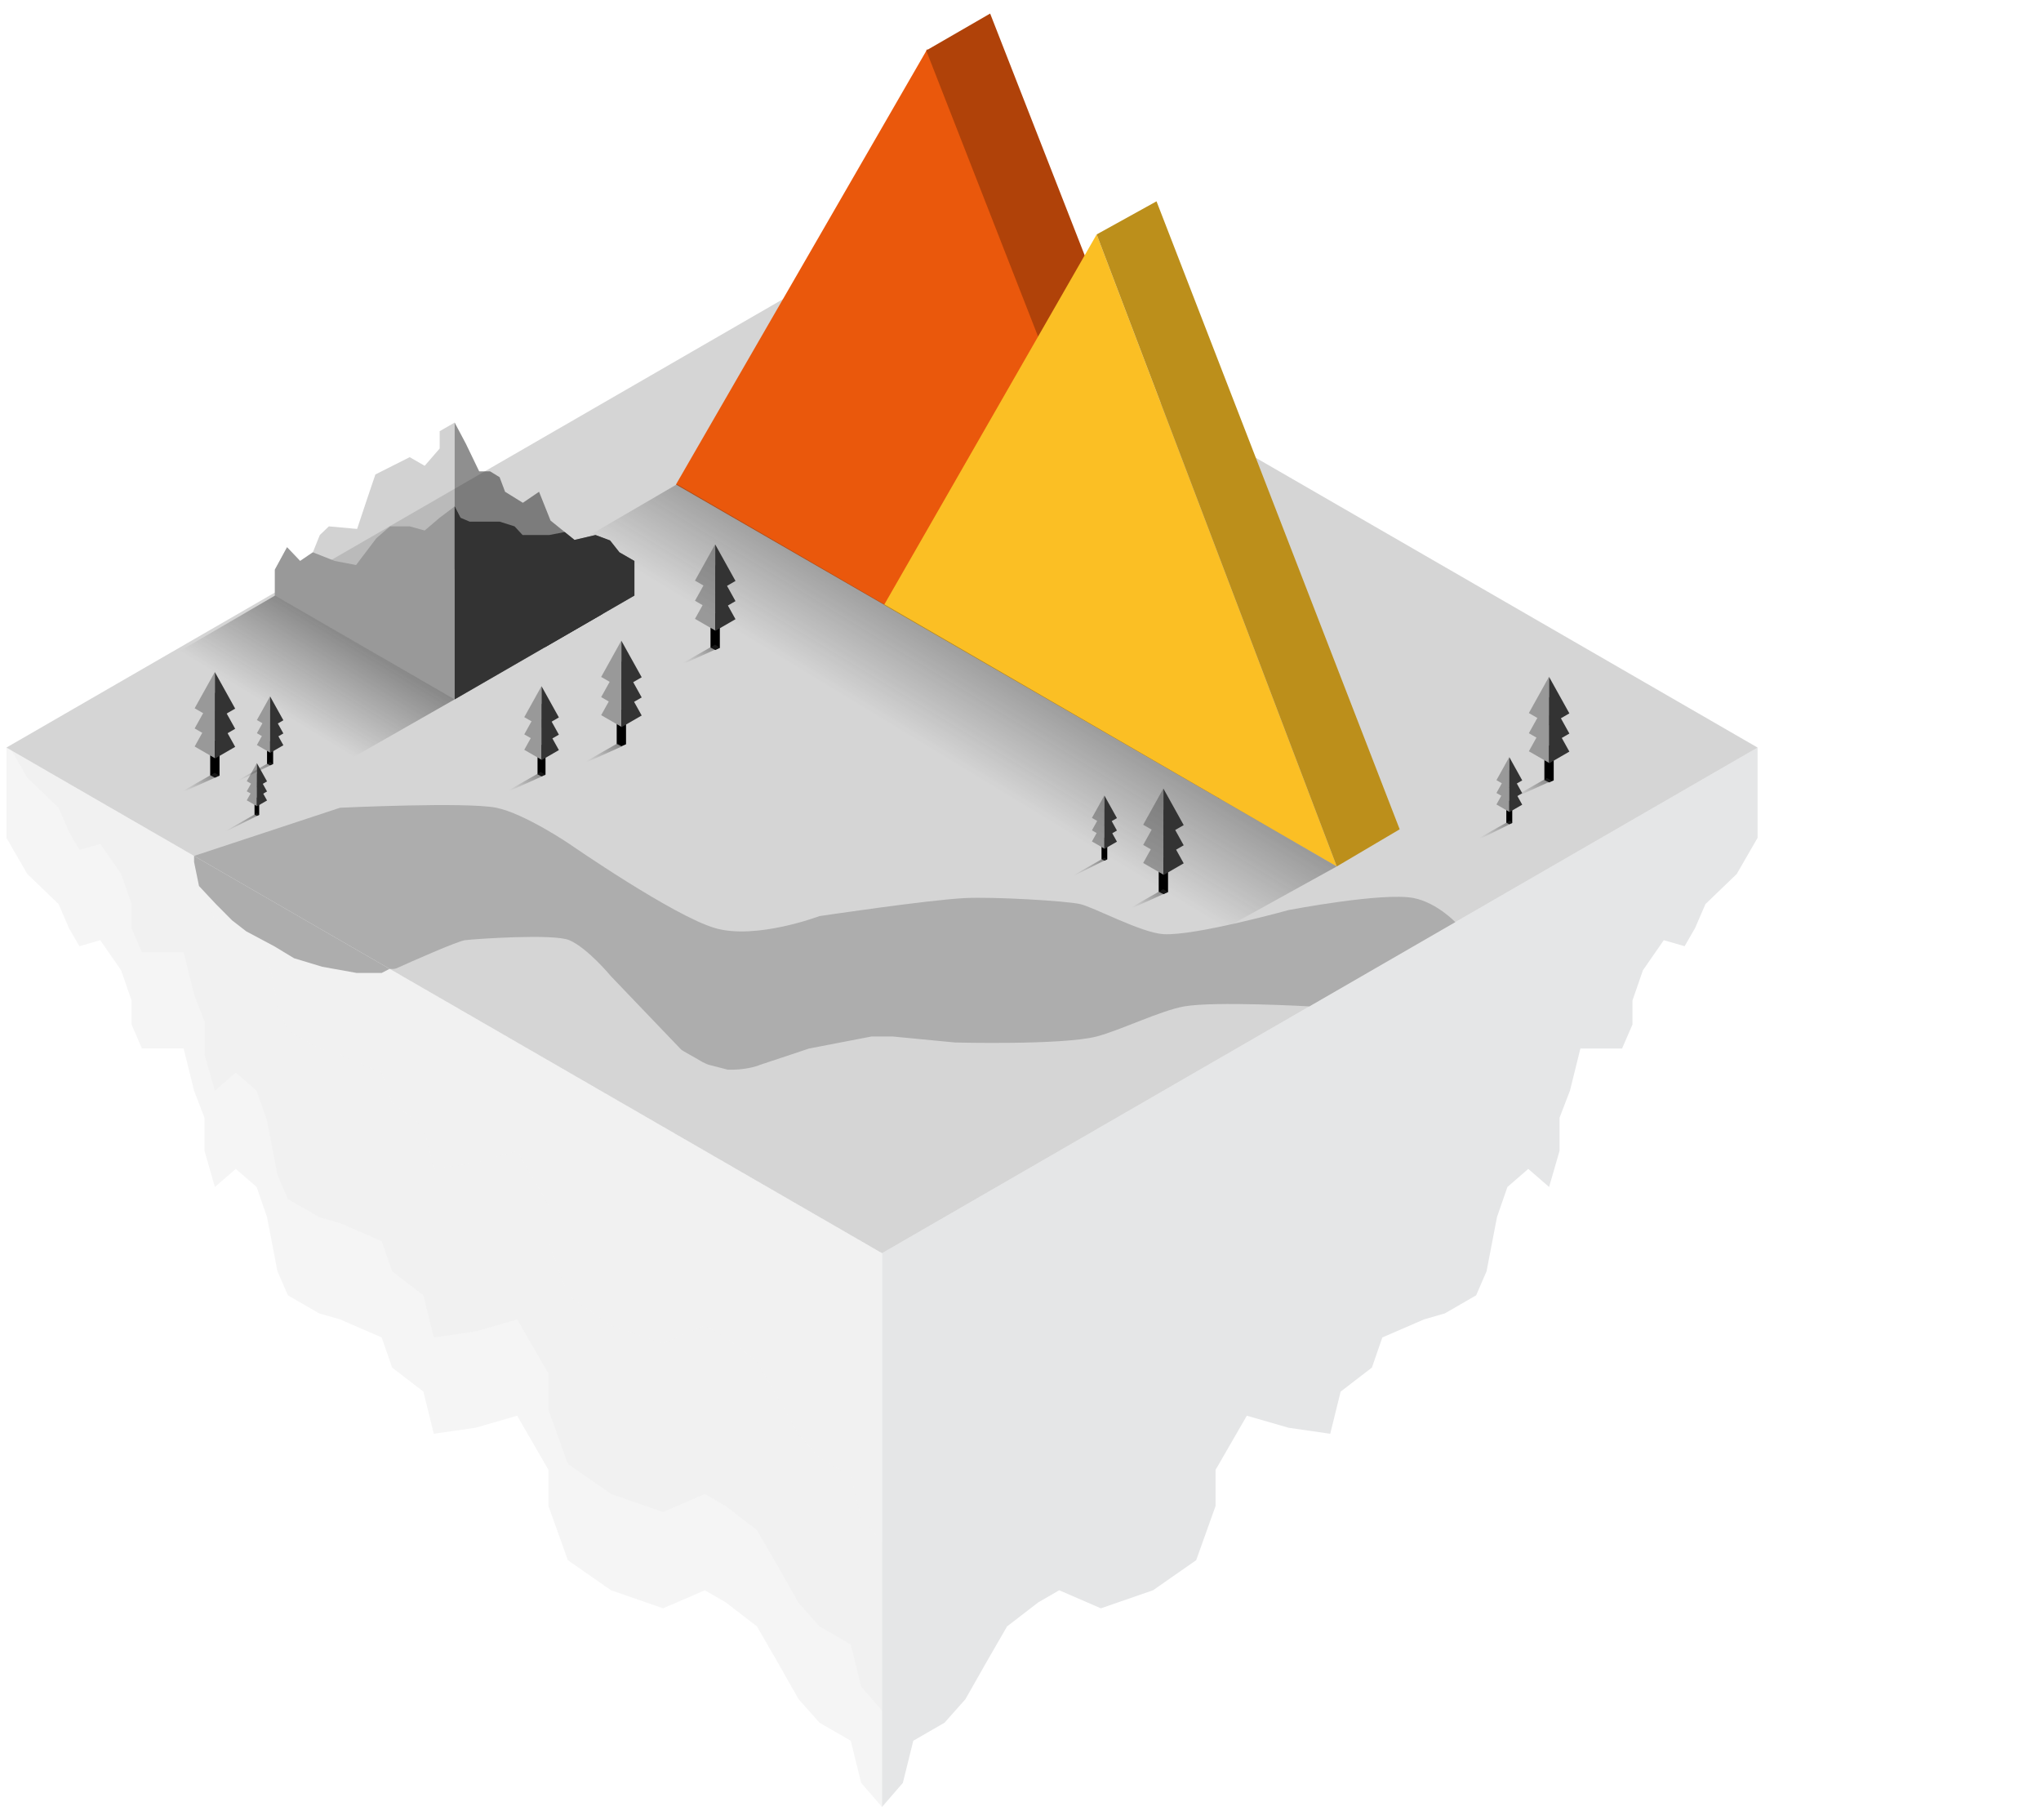 <?xml version="1.0" encoding="utf-8"?>
<!-- Generator: Adobe Illustrator 25.4.1, SVG Export Plug-In . SVG Version: 6.00 Build 0)  -->
<svg version="1.1" id="Layer_1" xmlns="http://www.w3.org/2000/svg" xmlns:xlink="http://www.w3.org/1999/xlink" x="0px" y="0px"
	 viewBox="0 0 1280 1141.01" style="enable-background:new 0 0 1280 1141.01;" xml:space="preserve">
<style type="text/css">
	.st0{display:none;fill:#333333;stroke:#333333;stroke-miterlimit:10;}
	.st1{display:none;}
	.st2{display:inline;fill:none;stroke:#000000;stroke-width:0.25;stroke-miterlimit:10;}
	.st3{opacity:0.55;fill:#B3B3B3;}
	.st4{display:none;fill:#FDC830;stroke:#000000;stroke-linecap:round;stroke-miterlimit:10;}
	.st5{display:none;fill:none;stroke:#FDC830;stroke-width:13;stroke-linecap:round;stroke-linejoin:round;stroke-miterlimit:10;}
	.st6{fill:#EA580C;stroke:#EA580C;stroke-miterlimit:10;}
	.st7{display:none;fill:#FDE5A7;}
	.st8{fill:#EA580C;}
	.st9{fill:#B04209;stroke:#B04209;stroke-miterlimit:10;}
	.st10{fill:#FBBF24;}
	.st11{fill:#BC8F1B;}
	.st12{opacity:0.1;fill:#999999;}
	.st13{opacity:0.29;fill:#A5A9AF;}
	.st14{fill:#999999;}
	.st15{opacity:0.55;fill:#333333;}
	.st16{fill:#333333;}
	.st17{opacity:0.44;fill:#999999;}
	.st18{fill:#ADADAD;}
	.st19{fill:url(#SVGID_1_);}
	.st20{fill:url(#SVGID_00000136388676977552903890000001709595374357019565_);}
	.st21{fill:url(#SVGID_00000017491163543006113050000002664033521916978853_);}
	.st22{fill:url(#SVGID_00000078011553871104139280000015042070931841356443_);}
	.st23{fill:url(#SVGID_00000139255281207290770790000010227256231464524956_);}
	.st24{fill:url(#SVGID_00000063594912398439912550000007984122747894819740_);}
	.st25{fill:url(#SVGID_00000170274434129246352170000005428866638226788768_);}
	.st26{fill:url(#SVGID_00000059995940699242092880000000127182113054212793_);}
	.st27{fill:url(#SVGID_00000076578551473431343670000013195940597592956585_);}
	.st28{fill:url(#SVGID_00000124869477053707610810000013119900083479188622_);}
	.st29{fill:url(#SVGID_00000065037168367587326460000005349688589402277565_);}
	.st30{fill:url(#SVGID_00000129927844183569382180000009886875852428163241_);}
	.st31{opacity:0.65;fill:#F2F2F2;}
	.st32{opacity:0.1;fill:#CCCCCC;}
	.st33{opacity:0.1;fill:#F2F2F2;}
	.st34{fill:none;stroke:#000000;stroke-miterlimit:10;}
</style>
<rect y="0.74" class="st0" width="1280.62" height="1140.27"/>
<g class="st1">
	<polygon class="st2" points="640,1480.32 2221.95,566.9 640,-346.51 -941.95,566.9 	"/>
	<line class="st2" x1="-928.87" y1="574.45" x2="653.07" y2="-338.96"/>
	<line class="st2" x1="-915.8" y1="582" x2="666.15" y2="-331.41"/>
	<line class="st2" x1="-902.73" y1="589.55" x2="679.22" y2="-323.87"/>
	<line class="st2" x1="-889.65" y1="597.1" x2="692.3" y2="-316.32"/>
	<line class="st2" x1="-876.58" y1="604.65" x2="705.37" y2="-308.77"/>
	<line class="st2" x1="-863.5" y1="612.2" x2="718.44" y2="-301.22"/>
	<line class="st2" x1="-850.43" y1="619.75" x2="731.52" y2="-293.67"/>
	<line class="st2" x1="-837.36" y1="627.3" x2="744.59" y2="-286.12"/>
	<line class="st2" x1="-824.28" y1="634.84" x2="757.67" y2="-278.57"/>
	<line class="st2" x1="-811.21" y1="642.39" x2="770.74" y2="-271.02"/>
	<line class="st2" x1="-798.13" y1="649.94" x2="783.81" y2="-263.47"/>
	<line class="st2" x1="-785.06" y1="657.49" x2="796.89" y2="-255.93"/>
	<line class="st2" x1="-771.99" y1="665.04" x2="809.96" y2="-248.38"/>
	<line class="st2" x1="-758.91" y1="672.59" x2="823.04" y2="-240.83"/>
	<line class="st2" x1="-745.84" y1="680.14" x2="836.11" y2="-233.28"/>
	<line class="st2" x1="-732.76" y1="687.69" x2="849.18" y2="-225.73"/>
	<line class="st2" x1="-719.69" y1="695.24" x2="862.26" y2="-218.18"/>
	<line class="st2" x1="-706.62" y1="702.78" x2="875.33" y2="-210.63"/>
	<line class="st2" x1="-693.54" y1="710.33" x2="888.41" y2="-203.08"/>
	<line class="st2" x1="-680.47" y1="717.88" x2="901.48" y2="-195.53"/>
	<line class="st2" x1="-667.39" y1="725.43" x2="914.55" y2="-187.99"/>
	<line class="st2" x1="-654.32" y1="732.98" x2="927.63" y2="-180.44"/>
	<line class="st2" x1="-641.25" y1="740.53" x2="940.7" y2="-172.89"/>
	<line class="st2" x1="-628.17" y1="748.08" x2="953.77" y2="-165.34"/>
	<line class="st2" x1="-615.1" y1="755.63" x2="966.85" y2="-157.79"/>
	<line class="st2" x1="-602.03" y1="763.18" x2="979.92" y2="-150.24"/>
	<line class="st2" x1="-588.95" y1="770.72" x2="993" y2="-142.69"/>
	<line class="st2" x1="-575.88" y1="778.27" x2="1006.07" y2="-135.14"/>
	<line class="st2" x1="-562.8" y1="785.82" x2="1019.14" y2="-127.59"/>
	<line class="st2" x1="-549.73" y1="793.37" x2="1032.22" y2="-120.05"/>
	<line class="st2" x1="-536.66" y1="800.92" x2="1045.29" y2="-112.5"/>
	<line class="st2" x1="-523.58" y1="808.47" x2="1058.37" y2="-104.95"/>
	<line class="st2" x1="-510.51" y1="816.02" x2="1071.44" y2="-97.4"/>
	<line class="st2" x1="-497.43" y1="823.57" x2="1084.51" y2="-89.85"/>
	<line class="st2" x1="-484.36" y1="831.12" x2="1097.59" y2="-82.3"/>
	<line class="st2" x1="-471.29" y1="838.66" x2="1110.66" y2="-74.75"/>
	<line class="st2" x1="-458.21" y1="846.21" x2="1123.74" y2="-67.2"/>
	<line class="st2" x1="-445.14" y1="853.76" x2="1136.81" y2="-59.65"/>
	<line class="st2" x1="-432.06" y1="861.31" x2="1149.88" y2="-52.11"/>
	<line class="st2" x1="-418.99" y1="868.86" x2="1162.96" y2="-44.56"/>
	<line class="st2" x1="-405.92" y1="876.41" x2="1176.03" y2="-37.01"/>
	<line class="st2" x1="-392.84" y1="883.96" x2="1189.11" y2="-29.46"/>
	<line class="st2" x1="-379.77" y1="891.51" x2="1202.18" y2="-21.91"/>
	<line class="st2" x1="-366.69" y1="899.06" x2="1215.25" y2="-14.36"/>
	<line class="st2" x1="-353.62" y1="906.6" x2="1228.33" y2="-6.81"/>
	<line class="st2" x1="-340.55" y1="914.15" x2="1241.4" y2="0.74"/>
	<line class="st2" x1="-327.47" y1="921.7" x2="1254.48" y2="8.29"/>
	<line class="st2" x1="-314.4" y1="929.25" x2="1267.55" y2="15.83"/>
	<line class="st2" x1="-301.32" y1="936.8" x2="1280.62" y2="23.38"/>
	<line class="st2" x1="-288.25" y1="944.35" x2="1293.7" y2="30.93"/>
	<line class="st2" x1="-275.18" y1="951.9" x2="1306.77" y2="38.48"/>
	<line class="st2" x1="-262.1" y1="959.45" x2="1319.85" y2="46.03"/>
	<line class="st2" x1="-249.03" y1="967" x2="1332.92" y2="53.58"/>
	<line class="st2" x1="-235.95" y1="974.54" x2="1345.99" y2="61.13"/>
	<line class="st2" x1="-222.88" y1="982.09" x2="1359.07" y2="68.68"/>
	<line class="st2" x1="-209.81" y1="989.64" x2="1372.14" y2="76.23"/>
	<line class="st2" x1="-196.73" y1="997.19" x2="1385.22" y2="83.77"/>
	<line class="st2" x1="-183.66" y1="1004.74" x2="1398.29" y2="91.32"/>
	<line class="st2" x1="-170.58" y1="1012.29" x2="1411.36" y2="98.87"/>
	<line class="st2" x1="-157.51" y1="1019.84" x2="1424.44" y2="106.42"/>
	<line class="st2" x1="-144.44" y1="1027.39" x2="1437.51" y2="113.97"/>
	<line class="st2" x1="-131.36" y1="1034.94" x2="1450.58" y2="121.52"/>
	<line class="st2" x1="-118.29" y1="1042.48" x2="1463.66" y2="129.07"/>
	<line class="st2" x1="-105.22" y1="1050.03" x2="1476.73" y2="136.62"/>
	<line class="st2" x1="-92.14" y1="1057.58" x2="1489.81" y2="144.17"/>
	<line class="st2" x1="-79.07" y1="1065.13" x2="1502.88" y2="151.71"/>
	<line class="st2" x1="-65.99" y1="1072.68" x2="1515.95" y2="159.26"/>
	<line class="st2" x1="-52.92" y1="1080.23" x2="1529.03" y2="166.81"/>
	<line class="st2" x1="-39.85" y1="1087.78" x2="1542.1" y2="174.36"/>
	<line class="st2" x1="-26.77" y1="1095.33" x2="1555.18" y2="181.91"/>
	<line class="st2" x1="-13.7" y1="1102.88" x2="1568.25" y2="189.46"/>
	<line class="st2" x1="-0.62" y1="1110.43" x2="1581.32" y2="197.01"/>
	<line class="st2" x1="12.45" y1="1117.97" x2="1594.4" y2="204.56"/>
	<line class="st2" x1="25.52" y1="1125.52" x2="1607.47" y2="212.11"/>
	<line class="st2" x1="38.6" y1="1133.07" x2="1620.55" y2="219.66"/>
	<line class="st2" x1="51.67" y1="1140.62" x2="1633.62" y2="227.2"/>
	<line class="st2" x1="64.75" y1="1148.17" x2="1646.69" y2="234.75"/>
	<line class="st2" x1="77.82" y1="1155.72" x2="1659.77" y2="242.3"/>
	<line class="st2" x1="90.89" y1="1163.27" x2="1672.84" y2="249.85"/>
	<line class="st2" x1="103.97" y1="1170.82" x2="1685.92" y2="257.4"/>
	<line class="st2" x1="117.04" y1="1178.37" x2="1698.99" y2="264.95"/>
	<line class="st2" x1="130.12" y1="1185.91" x2="1712.06" y2="272.5"/>
	<line class="st2" x1="143.19" y1="1193.46" x2="1725.14" y2="280.05"/>
	<line class="st2" x1="156.26" y1="1201.01" x2="1738.21" y2="287.6"/>
	<line class="st2" x1="169.34" y1="1208.56" x2="1751.29" y2="295.14"/>
	<line class="st2" x1="182.41" y1="1216.11" x2="1764.36" y2="302.69"/>
	<line class="st2" x1="195.49" y1="1223.66" x2="1777.43" y2="310.24"/>
	<line class="st2" x1="208.56" y1="1231.21" x2="1790.51" y2="317.79"/>
	<line class="st2" x1="221.63" y1="1238.76" x2="1803.58" y2="325.34"/>
	<line class="st2" x1="234.71" y1="1246.31" x2="1816.66" y2="332.89"/>
	<line class="st2" x1="247.78" y1="1253.85" x2="1829.73" y2="340.44"/>
	<line class="st2" x1="260.86" y1="1261.4" x2="1842.8" y2="347.99"/>
	<line class="st2" x1="273.93" y1="1268.95" x2="1855.88" y2="355.54"/>
	<line class="st2" x1="287" y1="1276.5" x2="1868.95" y2="363.08"/>
	<line class="st2" x1="300.08" y1="1284.05" x2="1882.03" y2="370.63"/>
	<line class="st2" x1="313.15" y1="1291.6" x2="1895.1" y2="378.18"/>
	<line class="st2" x1="326.23" y1="1299.15" x2="1908.17" y2="385.73"/>
	<line class="st2" x1="339.3" y1="1306.7" x2="1921.25" y2="393.28"/>
	<line class="st2" x1="352.37" y1="1314.25" x2="1934.32" y2="400.83"/>
	<line class="st2" x1="365.45" y1="1321.79" x2="1947.39" y2="408.38"/>
	<line class="st2" x1="378.52" y1="1329.34" x2="1960.47" y2="415.93"/>
	<line class="st2" x1="391.59" y1="1336.89" x2="1973.54" y2="423.48"/>
	<line class="st2" x1="404.67" y1="1344.44" x2="1986.62" y2="431.02"/>
	<line class="st2" x1="417.74" y1="1351.99" x2="1999.69" y2="438.57"/>
	<line class="st2" x1="430.82" y1="1359.54" x2="2012.76" y2="446.12"/>
	<line class="st2" x1="443.89" y1="1367.09" x2="2025.84" y2="453.67"/>
	<line class="st2" x1="456.96" y1="1374.64" x2="2038.91" y2="461.22"/>
	<line class="st2" x1="470.04" y1="1382.19" x2="2051.99" y2="468.77"/>
	<line class="st2" x1="483.11" y1="1389.73" x2="2065.06" y2="476.32"/>
	<line class="st2" x1="496.19" y1="1397.28" x2="2078.13" y2="483.87"/>
	<line class="st2" x1="509.26" y1="1404.83" x2="2091.21" y2="491.42"/>
	<line class="st2" x1="522.33" y1="1412.38" x2="2104.28" y2="498.96"/>
	<line class="st2" x1="535.41" y1="1419.93" x2="2117.36" y2="506.51"/>
	<line class="st2" x1="548.48" y1="1427.48" x2="2130.43" y2="514.06"/>
	<line class="st2" x1="561.56" y1="1435.03" x2="2143.5" y2="521.61"/>
	<line class="st2" x1="574.63" y1="1442.58" x2="2156.58" y2="529.16"/>
	<line class="st2" x1="587.7" y1="1450.13" x2="2169.65" y2="536.71"/>
	<line class="st2" x1="600.78" y1="1457.67" x2="2182.73" y2="544.26"/>
	<line class="st2" x1="613.85" y1="1465.22" x2="2195.8" y2="551.81"/>
	<line class="st2" x1="626.93" y1="1472.77" x2="2208.87" y2="559.36"/>
	<line class="st2" x1="2208.87" y1="574.45" x2="626.93" y2="-338.96"/>
	<line class="st2" x1="2195.8" y1="582" x2="613.85" y2="-331.41"/>
	<line class="st2" x1="2182.73" y1="589.55" x2="600.78" y2="-323.87"/>
	<line class="st2" x1="2169.65" y1="597.1" x2="587.7" y2="-316.32"/>
	<line class="st2" x1="2156.58" y1="604.65" x2="574.63" y2="-308.77"/>
	<line class="st2" x1="2143.5" y1="612.2" x2="561.56" y2="-301.22"/>
	<line class="st2" x1="2130.43" y1="619.75" x2="548.48" y2="-293.67"/>
	<line class="st2" x1="2117.36" y1="627.3" x2="535.41" y2="-286.12"/>
	<line class="st2" x1="2104.28" y1="634.84" x2="522.33" y2="-278.57"/>
	<line class="st2" x1="2091.21" y1="642.39" x2="509.26" y2="-271.02"/>
	<line class="st2" x1="2078.13" y1="649.94" x2="496.19" y2="-263.47"/>
	<line class="st2" x1="2065.06" y1="657.49" x2="483.11" y2="-255.93"/>
	<line class="st2" x1="2051.99" y1="665.04" x2="470.04" y2="-248.38"/>
	<line class="st2" x1="2038.91" y1="672.59" x2="456.96" y2="-240.83"/>
	<line class="st2" x1="2025.84" y1="680.14" x2="443.89" y2="-233.28"/>
	<line class="st2" x1="2012.76" y1="687.69" x2="430.82" y2="-225.73"/>
	<line class="st2" x1="1999.69" y1="695.24" x2="417.74" y2="-218.18"/>
	<line class="st2" x1="1986.62" y1="702.78" x2="404.67" y2="-210.63"/>
	<line class="st2" x1="1973.54" y1="710.33" x2="391.59" y2="-203.08"/>
	<line class="st2" x1="1960.47" y1="717.88" x2="378.52" y2="-195.53"/>
	<line class="st2" x1="1947.39" y1="725.43" x2="365.45" y2="-187.99"/>
	<line class="st2" x1="1934.32" y1="732.98" x2="352.37" y2="-180.44"/>
	<line class="st2" x1="1921.25" y1="740.53" x2="339.3" y2="-172.89"/>
	<line class="st2" x1="1908.17" y1="748.08" x2="326.23" y2="-165.34"/>
	<line class="st2" x1="1895.1" y1="755.63" x2="313.15" y2="-157.79"/>
	<line class="st2" x1="1882.03" y1="763.18" x2="300.08" y2="-150.24"/>
	<line class="st2" x1="1868.95" y1="770.72" x2="287" y2="-142.69"/>
	<line class="st2" x1="1855.88" y1="778.27" x2="273.93" y2="-135.14"/>
	<line class="st2" x1="1842.8" y1="785.82" x2="260.86" y2="-127.59"/>
	<line class="st2" x1="1829.73" y1="793.37" x2="247.78" y2="-120.05"/>
	<line class="st2" x1="1816.66" y1="800.92" x2="234.71" y2="-112.5"/>
	<line class="st2" x1="1803.58" y1="808.47" x2="221.63" y2="-104.95"/>
	<line class="st2" x1="1790.51" y1="816.02" x2="208.56" y2="-97.4"/>
	<line class="st2" x1="1777.43" y1="823.57" x2="195.49" y2="-89.85"/>
	<line class="st2" x1="1764.36" y1="831.12" x2="182.41" y2="-82.3"/>
	<line class="st2" x1="1751.29" y1="838.66" x2="169.34" y2="-74.75"/>
	<line class="st2" x1="1738.21" y1="846.21" x2="156.26" y2="-67.2"/>
	<line class="st2" x1="1725.14" y1="853.76" x2="143.19" y2="-59.65"/>
	<line class="st2" x1="1712.06" y1="861.31" x2="130.12" y2="-52.11"/>
	<line class="st2" x1="1698.99" y1="868.86" x2="117.04" y2="-44.56"/>
	<line class="st2" x1="1685.92" y1="876.41" x2="103.97" y2="-37.01"/>
	<line class="st2" x1="1672.84" y1="883.96" x2="90.89" y2="-29.46"/>
	<line class="st2" x1="1659.77" y1="891.51" x2="77.82" y2="-21.91"/>
	<line class="st2" x1="1646.69" y1="899.06" x2="64.75" y2="-14.36"/>
	<line class="st2" x1="1633.62" y1="906.6" x2="51.67" y2="-6.81"/>
	<line class="st2" x1="1620.55" y1="914.15" x2="38.6" y2="0.74"/>
	<line class="st2" x1="1607.47" y1="921.7" x2="25.52" y2="8.29"/>
	<line class="st2" x1="1594.4" y1="929.25" x2="12.45" y2="15.83"/>
	<line class="st2" x1="1581.32" y1="936.8" x2="-0.62" y2="23.38"/>
	<line class="st2" x1="1568.25" y1="944.35" x2="-13.7" y2="30.93"/>
	<line class="st2" x1="1555.18" y1="951.9" x2="-26.77" y2="38.48"/>
	<line class="st2" x1="1542.1" y1="959.45" x2="-39.85" y2="46.03"/>
	<line class="st2" x1="1529.03" y1="967" x2="-52.92" y2="53.58"/>
	<line class="st2" x1="1515.95" y1="974.54" x2="-65.99" y2="61.13"/>
	<line class="st2" x1="1502.88" y1="982.09" x2="-79.07" y2="68.68"/>
	<line class="st2" x1="1489.81" y1="989.64" x2="-92.14" y2="76.23"/>
	<line class="st2" x1="1476.73" y1="997.19" x2="-105.22" y2="83.77"/>
	<line class="st2" x1="1463.66" y1="1004.74" x2="-118.29" y2="91.32"/>
	<line class="st2" x1="1450.58" y1="1012.29" x2="-131.36" y2="98.87"/>
	<line class="st2" x1="1437.51" y1="1019.84" x2="-144.44" y2="106.42"/>
	<line class="st2" x1="1424.44" y1="1027.39" x2="-157.51" y2="113.97"/>
	<line class="st2" x1="1411.36" y1="1034.94" x2="-170.58" y2="121.52"/>
	<line class="st2" x1="1398.29" y1="1042.48" x2="-183.66" y2="129.07"/>
	<line class="st2" x1="1385.22" y1="1050.03" x2="-196.73" y2="136.62"/>
	<line class="st2" x1="1372.14" y1="1057.58" x2="-209.81" y2="144.17"/>
	<line class="st2" x1="1359.07" y1="1065.13" x2="-222.88" y2="151.71"/>
	<line class="st2" x1="1345.99" y1="1072.68" x2="-235.95" y2="159.26"/>
	<line class="st2" x1="1332.92" y1="1080.23" x2="-249.03" y2="166.81"/>
	<line class="st2" x1="1319.85" y1="1087.78" x2="-262.1" y2="174.36"/>
	<line class="st2" x1="1306.77" y1="1095.33" x2="-275.18" y2="181.91"/>
	<line class="st2" x1="1293.7" y1="1102.88" x2="-288.25" y2="189.46"/>
	<line class="st2" x1="1280.62" y1="1110.43" x2="-301.32" y2="197.01"/>
	<line class="st2" x1="1267.55" y1="1117.97" x2="-314.4" y2="204.56"/>
	<line class="st2" x1="1254.48" y1="1125.52" x2="-327.47" y2="212.11"/>
	<line class="st2" x1="1241.4" y1="1133.07" x2="-340.55" y2="219.66"/>
	<line class="st2" x1="1228.33" y1="1140.62" x2="-353.62" y2="227.2"/>
	<line class="st2" x1="1215.25" y1="1148.17" x2="-366.69" y2="234.75"/>
	<line class="st2" x1="1202.18" y1="1155.72" x2="-379.77" y2="242.3"/>
	<line class="st2" x1="1189.11" y1="1163.27" x2="-392.84" y2="249.85"/>
	<line class="st2" x1="1176.03" y1="1170.82" x2="-405.92" y2="257.4"/>
	<line class="st2" x1="1162.96" y1="1178.37" x2="-418.99" y2="264.95"/>
	<line class="st2" x1="1149.88" y1="1185.91" x2="-432.06" y2="272.5"/>
	<line class="st2" x1="1136.81" y1="1193.46" x2="-445.14" y2="280.05"/>
	<line class="st2" x1="1123.74" y1="1201.01" x2="-458.21" y2="287.6"/>
	<line class="st2" x1="1110.66" y1="1208.56" x2="-471.29" y2="295.14"/>
	<line class="st2" x1="1097.59" y1="1216.11" x2="-484.36" y2="302.69"/>
	<line class="st2" x1="1084.51" y1="1223.66" x2="-497.43" y2="310.24"/>
	<line class="st2" x1="1071.44" y1="1231.21" x2="-510.51" y2="317.79"/>
	<line class="st2" x1="1058.37" y1="1238.76" x2="-523.58" y2="325.34"/>
	<line class="st2" x1="1045.29" y1="1246.31" x2="-536.66" y2="332.89"/>
	<line class="st2" x1="1032.22" y1="1253.85" x2="-549.73" y2="340.44"/>
	<line class="st2" x1="1019.14" y1="1261.4" x2="-562.8" y2="347.99"/>
	<line class="st2" x1="1006.07" y1="1268.95" x2="-575.88" y2="355.54"/>
	<line class="st2" x1="993" y1="1276.5" x2="-588.95" y2="363.08"/>
	<line class="st2" x1="979.92" y1="1284.05" x2="-602.03" y2="370.63"/>
	<line class="st2" x1="966.85" y1="1291.6" x2="-615.1" y2="378.18"/>
	<line class="st2" x1="953.77" y1="1299.15" x2="-628.17" y2="385.73"/>
	<line class="st2" x1="940.7" y1="1306.7" x2="-641.25" y2="393.28"/>
	<line class="st2" x1="927.63" y1="1314.25" x2="-654.32" y2="400.83"/>
	<line class="st2" x1="914.55" y1="1321.79" x2="-667.39" y2="408.38"/>
	<line class="st2" x1="901.48" y1="1329.34" x2="-680.47" y2="415.93"/>
	<line class="st2" x1="888.41" y1="1336.89" x2="-693.54" y2="423.48"/>
	<line class="st2" x1="875.33" y1="1344.44" x2="-706.62" y2="431.02"/>
	<line class="st2" x1="862.26" y1="1351.99" x2="-719.69" y2="438.57"/>
	<line class="st2" x1="849.18" y1="1359.54" x2="-732.76" y2="446.12"/>
	<line class="st2" x1="836.11" y1="1367.09" x2="-745.84" y2="453.67"/>
	<line class="st2" x1="823.04" y1="1374.64" x2="-758.91" y2="461.22"/>
	<line class="st2" x1="809.96" y1="1382.19" x2="-771.99" y2="468.77"/>
	<line class="st2" x1="796.89" y1="1389.73" x2="-785.06" y2="476.32"/>
	<line class="st2" x1="783.81" y1="1397.28" x2="-798.13" y2="483.87"/>
	<line class="st2" x1="770.74" y1="1404.83" x2="-811.21" y2="491.42"/>
	<line class="st2" x1="757.67" y1="1412.38" x2="-824.28" y2="498.96"/>
	<line class="st2" x1="744.59" y1="1419.93" x2="-837.36" y2="506.51"/>
	<line class="st2" x1="731.52" y1="1427.48" x2="-850.43" y2="514.06"/>
	<line class="st2" x1="718.44" y1="1435.03" x2="-863.5" y2="521.61"/>
	<line class="st2" x1="705.37" y1="1442.58" x2="-876.58" y2="529.16"/>
	<line class="st2" x1="692.3" y1="1450.13" x2="-889.65" y2="536.71"/>
	<line class="st2" x1="679.22" y1="1457.67" x2="-902.73" y2="544.26"/>
	<line class="st2" x1="666.15" y1="1465.22" x2="-915.8" y2="551.81"/>
	<line class="st2" x1="653.07" y1="1472.77" x2="-928.87" y2="559.36"/>
</g>
<polygon class="st3" points="4.04,468.77 553.15,151.71 1102.25,468.77 553.15,785.82 "/>
<polygon class="st4" points="499.46,507.53 780.54,669.83 629.19,282.8 "/>
<polygon class="st6" points="424.6,303.64 764.53,499.91 581.49,31.88 "/>
<polygon class="st7" points="589.97,305.45 629.19,282.8 780.54,669.83 741.32,692.48 "/>
<line class="st4" x1="496.19" y1="189.46" x2="535.41" y2="166.81"/>
<polygon class="st8" points="581.49,31.88 620.71,9.23 463.82,280.99 424.6,303.64 "/>
<polygon class="st8" points="803.75,477.26 463.82,280.99 424.6,303.64 764.53,499.91 "/>
<polygon class="st9" points="581.49,31.88 620.71,9.23 803.75,477.26 764.53,499.91 "/>
<polygon class="st10" points="838.35,543.31 554.42,379.37 687.77,147 "/>
<polygon class="st11" points="687.77,147 725.3,126.24 877.8,520.02 838.35,543.31 "/>
<polygon class="st12" points="4.04,468.77 4.04,506.51 4.04,525.39 17.12,548.03 36.73,566.9 43.26,582 49.8,593.33 62.87,589.55 
	75.95,608.42 82.49,627.3 82.49,642.39 89.02,657.49 115.17,657.49 121.71,683.91 128.24,700.9 128.24,721.66 134.78,744.3 
	147.86,732.98 160.93,744.3 167.47,763.18 174,797.15 180.54,812.24 200.15,823.57 213.23,827.34 239.37,838.66 245.91,857.54 
	265.52,872.63 272.06,899.06 298.21,895.28 324.35,887.73 343.96,921.7 343.96,944.35 356.11,978.32 383.19,997.19 415.87,1008.51 
	442.02,997.19 455.09,1004.74 474.7,1019.84 487.78,1042.48 500.85,1065.52 513.93,1080.23 533.54,1091.55 540.07,1117.97 
	553.15,1133.07 553.15,785.82 "/>
<polygon class="st13" points="1102.25,468.77 1102.25,506.51 1102.25,525.39 1089.18,548.03 1069.57,566.9 1063.03,582 
	1056.49,593.33 1043.42,589.55 1030.35,608.42 1023.81,627.3 1023.81,642.39 1017.27,657.49 991.13,657.49 984.59,683.91 
	978.05,700.9 978.05,721.66 971.51,744.3 958.44,732.98 945.37,744.3 938.83,763.18 932.29,797.15 925.76,812.24 906.14,823.57 
	893.07,827.34 866.92,838.66 860.39,857.54 840.77,872.63 834.24,899.06 808.09,895.28 781.94,887.73 762.33,921.7 762.33,944.35 
	750.18,978.32 723.11,997.19 690.42,1008.51 664.28,997.19 651.2,1004.74 631.59,1019.84 618.52,1042.48 605.44,1065.52 
	592.37,1080.23 572.76,1091.55 566.22,1117.97 553.15,1133.07 553.15,785.82 "/>
<polygon class="st17" points="172.39,373.46 285.13,438.55 285.13,264.97 275.74,270.39 275.74,281.24 266.34,292.09 256.95,286.67 
	235.43,297.51 230.51,312.01 223.96,331.68 206.25,330.06 200.58,335.49 196.2,346.34 188.22,351.76 180.02,343.15 172.39,357.19 
	"/>
<polygon class="st15" points="285.13,438.55 397.87,373.46 397.87,351.76 388.48,346.34 382.58,338.89 373.47,335.49 360.29,338.56 
	345.27,326.43 338.06,308.36 327.9,315.28 316.75,308.36 313.32,299.22 307.33,295.55 300.51,295.55 292.16,278.23 285.13,264.97 
	"/>
<polygon class="st14" points="285.13,317.58 275.74,324.64 266.34,332.66 256.95,330.06 244.61,330.06 236.02,337.52 223.3,354.3 
	209.97,351.76 196.2,346.34 188.22,351.76 180.02,343.15 172.39,357.19 172.39,373.46 285.13,438.55 "/>
<path class="st16" d="M285.13,317.58l7.68,15.08l5.57,10.82l5.54,1.31l7.05,4.59l5.78,14.75l7.87,6.23l7.49-7.76l7.59,5.42
	c0,0,3.93,5.24,4.92,5.42c0.98,0.19,15.67,0,15.67,0l12.2-2.76l5.25,5.57v8.82l-92.6,53.47V317.58z"/>
<polygon class="st16" points="285.13,317.58 288.73,324.64 294.53,327.09 303.92,327.09 313.32,327.09 322.71,330.06 327.73,335.49 
	335.11,335.49 344.45,335.49 354.15,333.61 360.29,338.56 373.47,335.49 382.58,338.89 388.48,346.34 397.87,351.76 397.87,373.46 
	341.5,406.01 307.33,373.46 285.13,357.19 "/>
<path class="st18" d="M439.61,665.41c-4.1-2.52-11.38-6.27-12.52-7.36l-43.9-45.85c0,0-14.59-17.68-26.15-22.65
	c-9.83-4.22-59.5-0.75-65.37,0c-4.9,0.63-33.52,13.36-42.83,17.55c-1.9,0.85-4.51,0.41-4.51,0.41l-122.62-70.8l91.52-30.2
	c0,0,79.63-3.77,98.05,0c17.63,3.61,45.76,22.65,45.76,22.65s65.37,45.29,91.52,52.84c25.74,7.43,65.37-7.55,65.37-7.55
	s68.49-10.22,91.52-11.32c17.98-0.86,62.59,1.73,71.91,3.77c8.35,1.83,38.42,18.06,52.3,18.87c19.94,1.17,78.44-15.1,78.44-15.1
	s59.11-11.33,78.44-7.55c14.38,2.81,26.15,15.1,26.15,15.1l-91.52,52.84c0,0-59.1-3.35-78.44,0c-14.64,2.53-40.56,15.16-54.95,18.87
	c-21.53,5.56-88.86,3.77-88.86,3.77l-39.22-3.77h-13.07l-39.22,7.55l-30.84,10.27c-2.07,0.97-10.18,3.38-20.19,2.99l-11.46-2.95
	C443.78,667.61,440.57,666.01,439.61,665.41"/>
<g>
	<polygon points="448.56,407.59 445.59,406.1 445.59,385.6 448.56,384.28 451.44,385.54 451.44,406.3 	"/>
	<g>
		<polygon class="st14" points="448.56,395.39 435.85,388.06 448.56,365.2 		"/>
		<polyline class="st16" points="448.56,365.41 448.56,395.6 461.26,388.27 		"/>
		<polygon class="st14" points="448.56,384.07 435.85,376.73 448.56,353.87 		"/>
		<polyline class="st16" points="448.56,354.09 448.56,384.28 461.26,376.94 		"/>
		<polygon class="st14" points="448.56,371.42 435.85,364.08 448.56,341.23 		"/>
		<polyline class="st16" points="448.56,341.44 448.56,371.63 461.26,364.29 		"/>
	</g>
</g>
<g>
	<polygon points="946.57,516.87 944.68,515.93 944.68,502.89 946.57,502.05 948.4,502.86 948.4,516.06 	"/>
	<g>
		<polygon class="st14" points="946.57,509.12 938.49,504.45 946.57,489.92 		"/>
		<polyline class="st16" points="946.57,490.06 946.57,509.25 954.65,504.59 		"/>
		<polygon class="st14" points="946.57,501.92 938.49,497.25 946.57,482.72 		"/>
		<polyline class="st16" points="946.57,482.86 946.57,502.05 954.65,497.39 		"/>
		<polygon class="st14" points="946.57,493.88 938.49,489.21 946.57,474.68 		"/>
		<polyline class="st16" points="946.57,474.81 946.57,494.01 954.65,489.35 		"/>
	</g>
</g>
<g>
	<polygon points="729.65,560.68 726.68,559.2 726.68,538.69 729.65,537.37 732.53,538.63 732.53,559.4 	"/>
	<g>
		<polygon class="st14" points="729.65,548.48 716.94,541.15 729.65,518.29 		"/>
		<polyline class="st16" points="729.65,518.5 729.65,548.7 742.35,541.36 		"/>
		<polygon class="st14" points="729.65,537.16 716.94,529.82 729.65,506.97 		"/>
		<polyline class="st16" points="729.65,507.18 729.65,537.37 742.35,530.04 		"/>
		<polygon class="st14" points="729.65,524.51 716.94,517.17 729.65,494.32 		"/>
		<polyline class="st16" points="729.65,494.53 729.65,524.72 742.35,517.39 		"/>
	</g>
</g>
<g>
	<polygon points="161.11,511.61 159.63,510.87 159.63,500.62 161.11,499.96 162.55,500.59 162.55,510.97 	"/>
	<g>
		<polygon class="st14" points="161.11,505.51 154.76,501.85 161.11,490.42 		"/>
		<polyline class="st16" points="161.11,490.52 161.11,505.62 167.47,501.95 		"/>
		<polygon class="st14" points="161.11,499.85 154.76,496.18 161.11,484.76 		"/>
		<polyline class="st16" points="161.11,484.86 161.11,499.96 167.47,496.29 		"/>
		<polygon class="st14" points="161.11,493.53 154.76,489.86 161.11,478.43 		"/>
		<polyline class="st16" points="161.11,478.54 161.11,493.63 167.47,489.97 		"/>
	</g>
</g>
<g>
	<polygon points="169.41,479.92 167.47,478.95 167.47,465.57 169.41,464.7 171.3,465.53 171.3,479.08 	"/>
	<g>
		<polygon class="st14" points="169.41,471.96 161.11,467.17 169.41,452.24 		"/>
		<polyline class="st16" points="169.41,452.38 169.41,472.1 177.71,467.31 		"/>
		<polygon class="st14" points="169.41,464.56 161.11,459.77 169.41,444.85 		"/>
		<polyline class="st16" points="169.41,444.98 169.41,464.7 177.71,459.91 		"/>
		<polygon class="st14" points="169.41,456.3 161.11,451.51 169.41,436.59 		"/>
		<polyline class="st16" points="169.41,436.72 169.41,456.44 177.71,451.65 		"/>
	</g>
</g>
<g>
	<polygon points="339.65,486.85 337.11,485.58 337.11,468.07 339.65,466.94 342.11,468.02 342.11,485.75 	"/>
	<g>
		<polygon class="st14" points="339.65,476.44 328.79,470.17 339.65,450.65 		"/>
		<polyline class="st16" points="339.65,450.83 339.65,476.62 350.5,470.35 		"/>
		<polygon class="st14" points="339.65,466.76 328.79,460.5 339.65,440.97 		"/>
		<polyline class="st16" points="339.65,441.15 339.65,466.94 350.5,460.68 		"/>
		<polygon class="st14" points="339.65,455.96 328.79,449.69 339.65,430.17 		"/>
		<polyline class="st16" points="339.65,430.35 339.65,456.14 350.5,449.87 		"/>
	</g>
</g>
<g>
	<polygon points="134.78,487.64 131.82,486.16 131.82,465.65 134.78,464.33 137.67,465.59 137.67,486.36 	"/>
	<g>
		<polygon class="st14" points="134.78,475.44 122.07,468.11 134.78,445.25 		"/>
		<polyline class="st16" points="134.78,445.46 134.78,475.66 147.49,468.32 		"/>
		<polygon class="st14" points="134.78,464.12 122.07,456.78 134.78,433.93 		"/>
		<polyline class="st16" points="134.78,434.14 134.78,464.33 147.49,457 		"/>
		<polygon class="st14" points="134.78,451.47 122.07,444.14 134.78,421.28 		"/>
		<polyline class="st16" points="134.78,421.49 134.78,451.68 147.49,444.35 		"/>
	</g>
</g>
<polygon points="389.72,467.98 386.76,466.5 386.76,445.99 389.72,444.67 392.61,445.93 392.61,466.69 "/>
<g>
	<polygon class="st14" points="389.72,455.78 377.02,448.45 389.72,425.59 	"/>
	<polyline class="st16" points="389.72,425.8 389.72,456 402.43,448.66 	"/>
	<polygon class="st14" points="389.72,444.46 377.02,437.12 389.72,414.27 	"/>
	<polyline class="st16" points="389.72,414.48 389.72,444.67 402.43,437.33 	"/>
	<polygon class="st14" points="389.72,431.81 377.02,424.47 389.72,401.62 	"/>
	<polyline class="st16" points="389.72,401.83 389.72,432.02 402.43,424.69 	"/>
</g>
<g>
	<polygon points="692.64,539.7 690.81,538.78 690.81,526.14 692.64,525.32 694.42,526.1 694.42,538.9 	"/>
	<g>
		<polygon class="st14" points="692.64,532.17 684.8,527.65 692.64,513.55 		"/>
		<polyline class="st16" points="692.64,513.68 692.64,532.3 700.48,527.78 		"/>
		<polygon class="st14" points="692.64,525.19 684.8,520.67 692.64,506.57 		"/>
		<polyline class="st16" points="692.64,506.7 692.64,525.32 700.48,520.8 		"/>
		<polygon class="st14" points="692.64,517.39 684.8,512.86 692.64,498.77 		"/>
		<polyline class="st16" points="692.64,498.9 692.64,517.52 700.48,512.99 		"/>
	</g>
</g>
<polygon points="971.51,490.63 968.55,489.14 968.55,468.64 971.51,467.32 974.4,468.58 974.4,489.34 "/>
<g>
	<polygon class="st14" points="971.51,478.43 958.81,471.09 971.51,448.24 	"/>
	<polyline class="st16" points="971.51,448.45 971.51,478.64 984.22,471.3 	"/>
	<polygon class="st14" points="971.51,467.11 958.81,459.77 971.51,436.91 	"/>
	<polyline class="st16" points="971.51,437.12 971.51,467.32 984.22,459.98 	"/>
	<polygon class="st14" points="971.51,454.46 958.81,447.12 971.51,424.26 	"/>
	<polyline class="st16" points="971.51,424.47 971.51,454.67 984.22,447.33 	"/>
</g>
<linearGradient id="SVGID_1_" gradientUnits="userSpaceOnUse" x1="579.585" y1="467.217" x2="674.891" y2="310.567">
	<stop  offset="0" style="stop-color:#333333;stop-opacity:0"/>
	<stop  offset="0.843" style="stop-color:#333333;stop-opacity:0.822"/>
</linearGradient>
<polygon class="st19" points="838.35,543.31 424.6,303.64 346.27,349.29 758.58,587.38 "/>
<linearGradient id="SVGID_00000095296407626283984210000004934077181332602295_" gradientUnits="userSpaceOnUse" x1="177.939" y1="448.047" x2="265.48" y2="304.161">
	<stop  offset="0" style="stop-color:#333333;stop-opacity:0"/>
	<stop  offset="0.79" style="stop-color:#333333"/>
</linearGradient>
<polygon style="fill:url(#SVGID_00000095296407626283984210000004934077181332602295_);" points="285.13,438.55 172.45,373.47 
	94.12,419.11 205.66,483.87 "/>
<linearGradient id="SVGID_00000089538772063188778630000015489392108658273710_" gradientUnits="userSpaceOnUse" x1="119.649" y1="498.828" x2="147.109" y2="453.693">
	<stop  offset="0" style="stop-color:#333333;stop-opacity:0"/>
	<stop  offset="0.79" style="stop-color:#333333"/>
</linearGradient>
<polygon style="fill:url(#SVGID_00000089538772063188778630000015489392108658273710_);" points="137.67,486.36 134.63,484.59 
	108.96,499.25 108.96,499.25 "/>
<linearGradient id="SVGID_00000180343897905869283880000003208930986263045017_" gradientUnits="userSpaceOnUse" x1="153.884" y1="491.748" x2="181.272" y2="446.732">
	<stop  offset="0" style="stop-color:#333333;stop-opacity:0"/>
	<stop  offset="0.79" style="stop-color:#333333"/>
</linearGradient>
<polygon style="fill:url(#SVGID_00000180343897905869283880000003208930986263045017_);" points="171.3,479.08 169.4,477.82 
	143.73,492.48 143.73,492.48 "/>
<linearGradient id="SVGID_00000085964957131816832670000018203132544290721415_" gradientUnits="userSpaceOnUse" x1="145.349" y1="523.731" x2="172.736" y2="478.716">
	<stop  offset="0" style="stop-color:#333333;stop-opacity:0"/>
	<stop  offset="0.79" style="stop-color:#333333"/>
</linearGradient>
<polygon style="fill:url(#SVGID_00000085964957131816832670000018203132544290721415_);" points="162.55,510.97 161.06,509.92 
	135.39,524.58 136.74,523.81 "/>
<linearGradient id="SVGID_00000037681857804469722430000007347610922091515541_" gradientUnits="userSpaceOnUse" x1="324.094" y1="498.325" x2="351.554" y2="453.19">
	<stop  offset="0" style="stop-color:#333333;stop-opacity:0"/>
	<stop  offset="0.79" style="stop-color:#333333"/>
</linearGradient>
<polyline style="fill:url(#SVGID_00000037681857804469722430000007347610922091515541_);" points="342.11,485.85 339.08,484.09 
	313.41,498.75 "/>
<linearGradient id="SVGID_00000064350749576024349560000012433459864263485071_" gradientUnits="userSpaceOnUse" x1="372.357" y1="480.351" x2="399.817" y2="435.216">
	<stop  offset="0" style="stop-color:#333333;stop-opacity:0"/>
	<stop  offset="0.79" style="stop-color:#333333"/>
</linearGradient>
<polyline style="fill:url(#SVGID_00000064350749576024349560000012433459864263485071_);" points="390.37,467.88 387.34,466.11 
	361.67,480.77 "/>
<linearGradient id="SVGID_00000161615352450731304370000008437936979666694537_" gradientUnits="userSpaceOnUse" x1="433.423" y1="418.496" x2="460.884" y2="373.361">
	<stop  offset="0" style="stop-color:#333333;stop-opacity:0"/>
	<stop  offset="0.79" style="stop-color:#333333"/>
</linearGradient>
<polyline style="fill:url(#SVGID_00000161615352450731304370000008437936979666694537_);" points="451.44,406.02 448.41,404.26 
	422.74,418.92 "/>
<linearGradient id="SVGID_00000034795289194037714490000006966249624632341139_" gradientUnits="userSpaceOnUse" x1="714.513" y1="571.811" x2="741.974" y2="526.676">
	<stop  offset="0" style="stop-color:#333333;stop-opacity:0"/>
	<stop  offset="0.79" style="stop-color:#333333"/>
</linearGradient>
<polyline style="fill:url(#SVGID_00000034795289194037714490000006966249624632341139_);" points="732.53,559.34 729.5,557.57 
	703.83,572.23 "/>
<linearGradient id="SVGID_00000099648537376385536280000007222673051005758378_" gradientUnits="userSpaceOnUse" x1="955.14" y1="502.1" x2="982.6" y2="456.965">
	<stop  offset="0" style="stop-color:#333333;stop-opacity:0"/>
	<stop  offset="0.79" style="stop-color:#333333"/>
</linearGradient>
<polyline style="fill:url(#SVGID_00000099648537376385536280000007222673051005758378_);" points="973.16,489.63 970.12,487.86 
	944.46,502.52 "/>
<linearGradient id="SVGID_00000064351113949130525490000011809893945395135662_" gradientUnits="userSpaceOnUse" x1="676.964" y1="551.603" x2="704.352" y2="506.588">
	<stop  offset="0" style="stop-color:#333333;stop-opacity:0"/>
	<stop  offset="0.79" style="stop-color:#333333"/>
</linearGradient>
<polygon style="fill:url(#SVGID_00000064351113949130525490000011809893945395135662_);" points="694.17,538.84 692.67,537.79 
	667.01,552.45 668.36,551.68 "/>
<linearGradient id="SVGID_00000060736992827659215750000006070291581830363320_" gradientUnits="userSpaceOnUse" x1="931.9" y1="527.919" x2="958.196" y2="484.698">
	<stop  offset="0" style="stop-color:#333333;stop-opacity:0"/>
	<stop  offset="0.79" style="stop-color:#333333"/>
</linearGradient>
<polygon style="fill:url(#SVGID_00000060736992827659215750000006070291581830363320_);" points="948.4,516.04 946.93,514.62 
	922.32,528.43 922.59,528.88 "/>
<line class="st31" x1="128.24" y1="540.48" x2="128.24" y2="534.82"/>
<polyline class="st32" points="7.31,470.66 17.12,487.64 36.73,506.51 43.26,521.61 49.8,532.93 62.87,529.16 75.95,548.03 
	82.49,566.9 82.49,582 89.02,597.1 115.17,597.1 121.71,623.52 128.24,640.51 128.24,661.27 134.78,683.91 147.86,672.59 
	160.93,683.91 167.47,702.78 174,736.75 180.54,751.85 200.15,763.18 213.23,766.95 239.37,778.27 245.91,797.15 265.52,812.24 
	272.06,838.66 298.21,834.89 324.35,827.34 343.96,861.31 343.96,883.96 356.11,917.93 383.19,936.8 415.87,948.12 442.02,936.8 
	455.09,944.35 474.7,959.45 487.78,982.09 500.85,1005.13 513.93,1019.84 533.54,1031.16 540.07,1057.58 553.15,1072.68 
	553.15,785.82 "/>
<polyline class="st33" points="553.15,785.82 553.15,967 540.07,951.9 533.54,925.48 513.93,914.15 500.85,899.44 487.78,876.41 
	474.7,853.76 455.09,838.66 442.02,831.12 415.87,842.44 383.19,831.12 356.11,812.24 343.96,778.27 343.96,755.63 324.35,721.66 
	298.21,729.21 272.06,732.98 265.52,706.56 245.91,691.46 239.37,672.59 213.23,661.27 200.15,657.49 180.54,646.17 174,631.07 
	167.47,597.1 160.93,578.23 147.86,566.9 134.78,578.23 128.24,555.58 128.24,540.48 "/>
<polyline class="st18" points="244.33,607.51 239.37,610.11 232.84,610.11 223.74,610.11 202,606.2 184.41,600.87 171.95,593.33 
	164.85,589.55 154.39,583.97 145.56,577.13 135.39,566.9 124.8,555.58 121.71,540.48 121.71,536.71 "/>
</svg>

